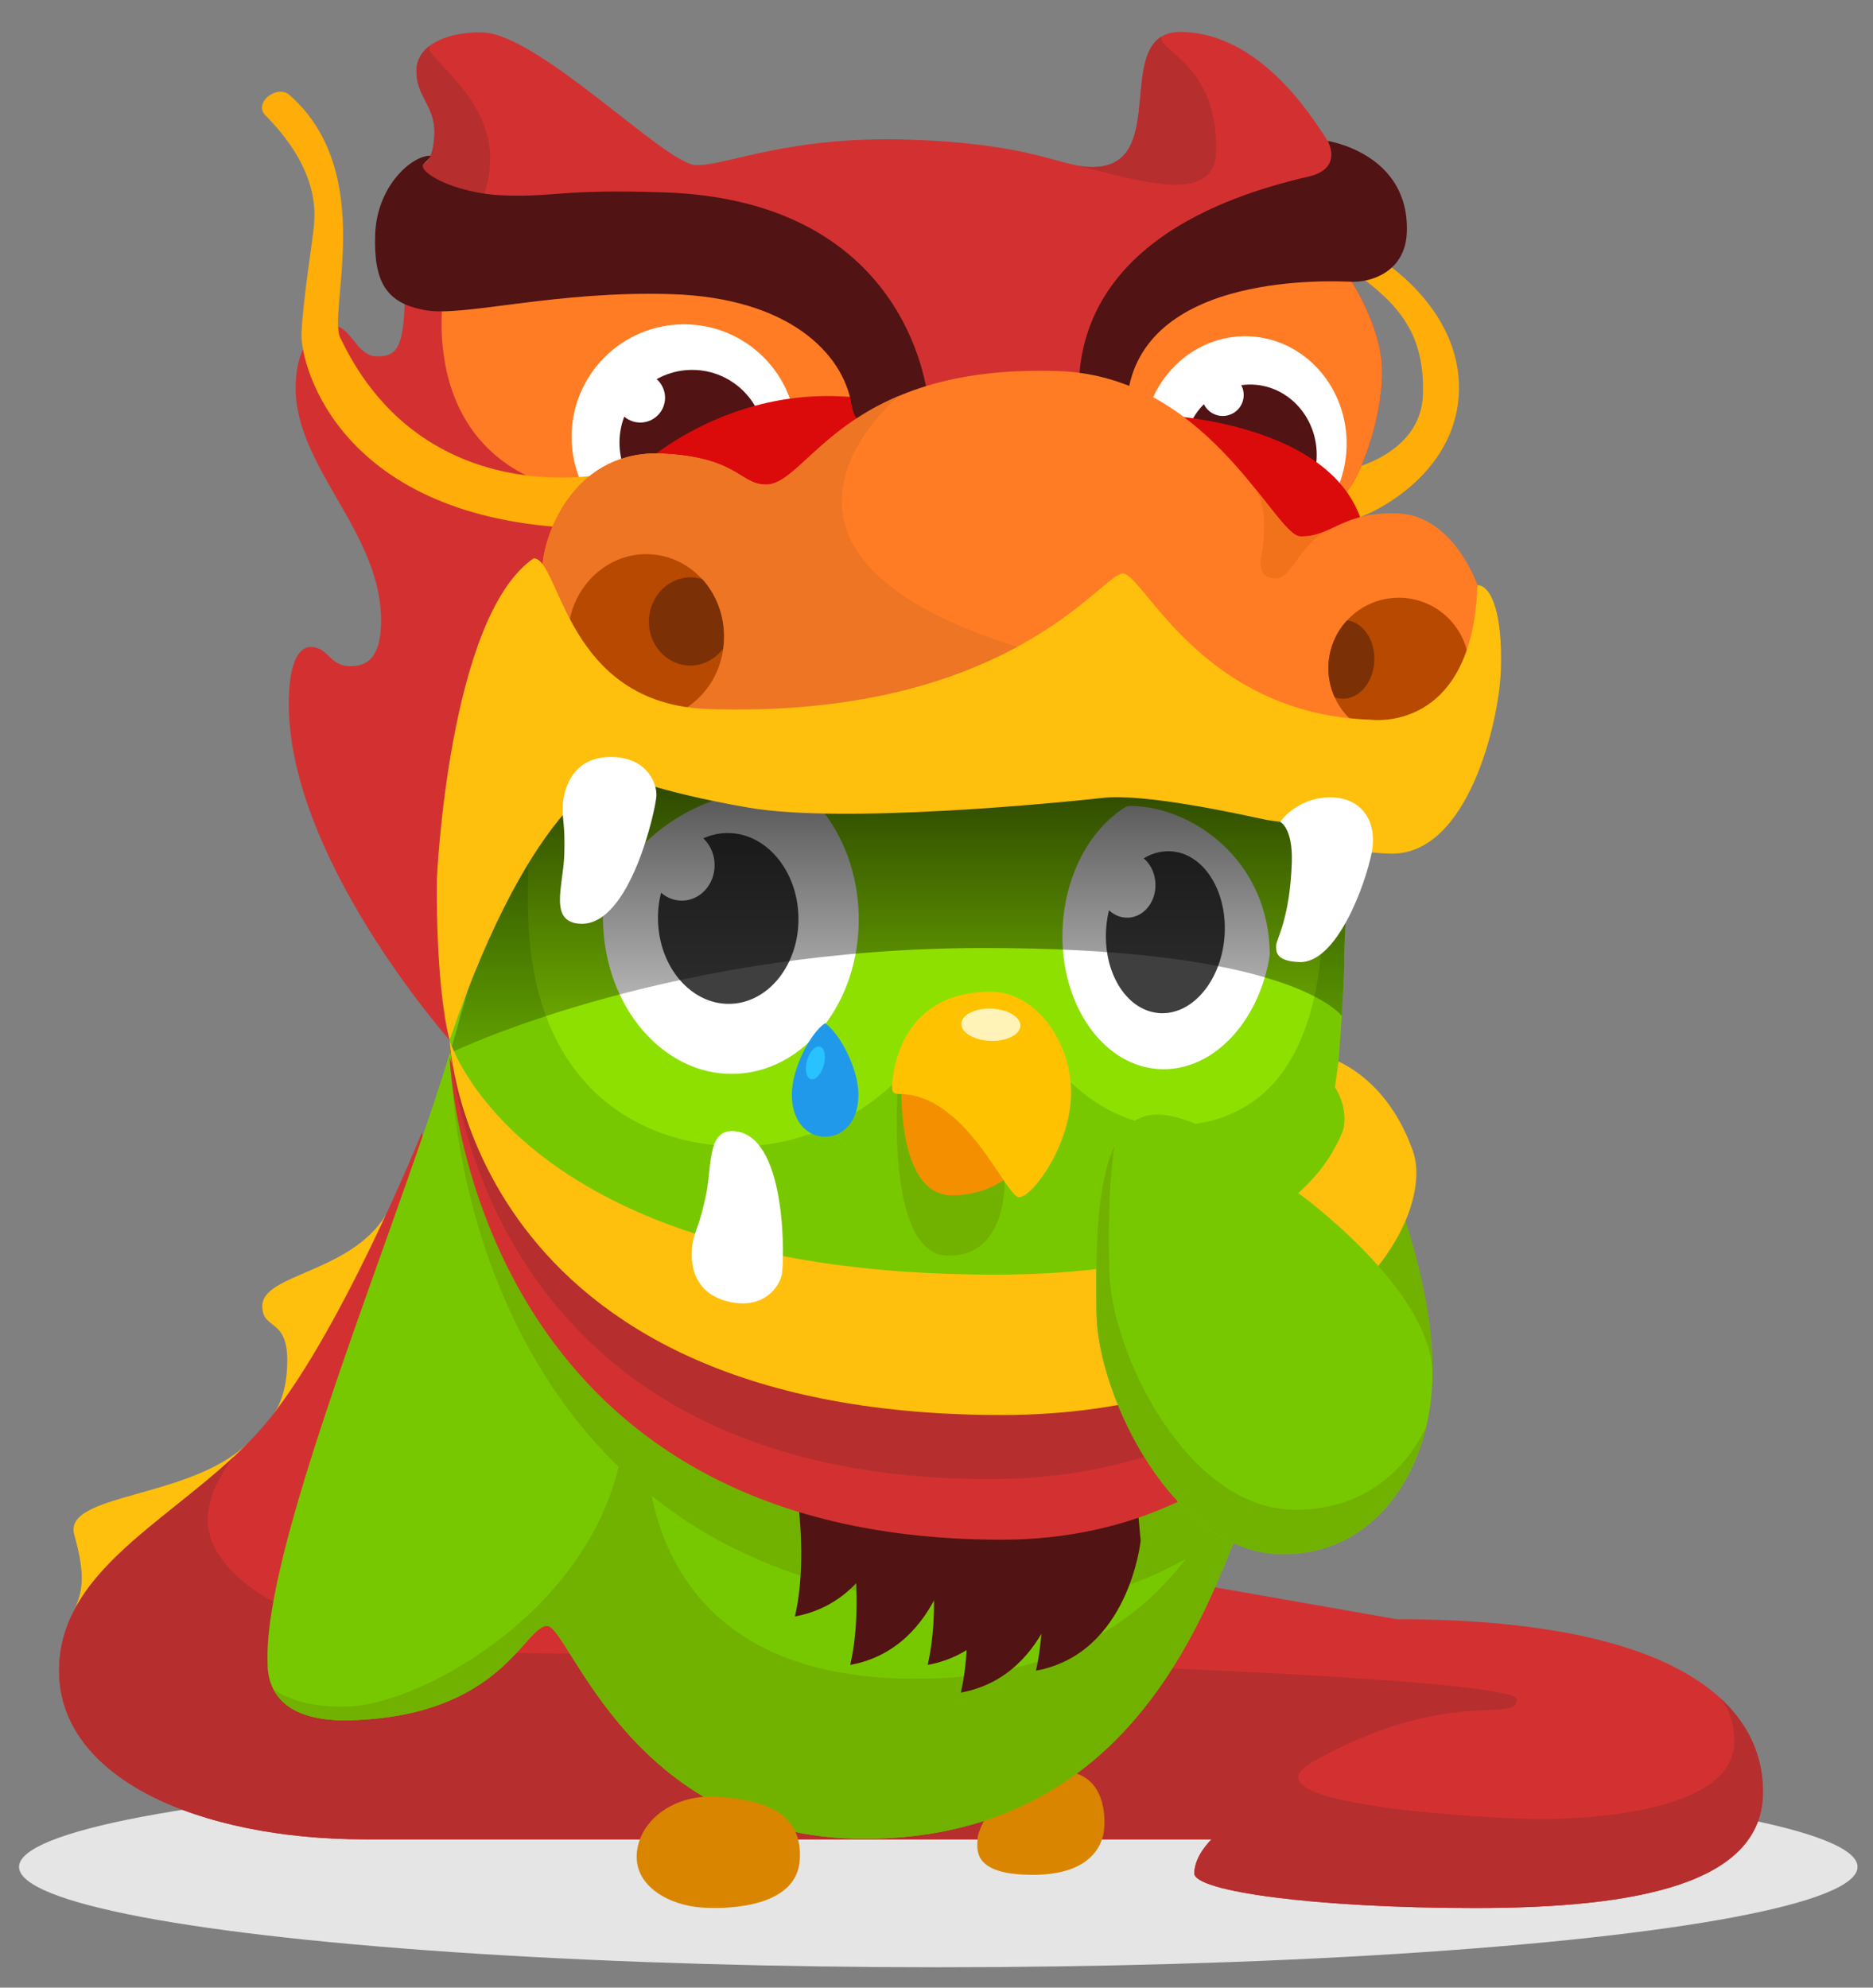 <?xml version="1.0" encoding="utf-8"?><!DOCTYPE svg PUBLIC "-//W3C//DTD SVG 1.1//EN" "http://www.w3.org/Graphics/SVG/1.1/DTD/svg11.dtd"><svg version="1.1" id="Layer_1" xmlns="http://www.w3.org/2000/svg" xmlns:xlink="http://www.w3.org/1999/xlink" x="0px" y="0px" width="295px" height="313px" viewBox="0 0 295 313" enable-background="new 0 0 295 313" xml:space="preserve"><rect x="0" y="0" width="295" height="313" fill="#808080" stroke="none"/><path fill="#78C800" d="M-246.325,151.959v9.417l0.298,3.529l2.966,4.194l3.5-2.078c0,0,2.044,2.389,1.522-4.67	c-0.522-7.059,2.311-1.642-0.522-7.059c-2.833-5.417-2.833-5.417-2.833-5.417L-246.325,151.959z"/><path fill="#78C800" d="M-56.612,168.815c-6.022-0.157-17.863,5.295-42.573,4.65c-0.797-0.021-9.756,0.277-9.543-7.871	c0.009-0.346,0.025-0.713,0.045-1.092c-0.363,0.26-0.766,0.504-1.219,0.722c-1.063,0.514-2.184,0.867-3.303,1.231	c-1.916,2.453-3.786,4.942-5.577,7.48c-1.588,3.423-3.304,6.787-5.137,10.086c-0.252,0.772-0.505,1.544-0.762,2.313	c-1.441,4.307-3.103,8.575-4.578,12.89c-0.675,4.753-1.549,9.472-2.699,14.128c-0.12,1.912-0.229,3.824-0.319,5.738	c0.042,0.194,0.082,0.391,0.111,0.598c1.146,8.205,0.181,18.846,4.337,26.494c0.721,0.366,1.368,0.922,1.919,1.649	c0.141-0.104,0.282-0.195,0.421-0.253c72.086-25.061,73.651-71.46,73.667-72.08C-51.807,174.878-50.589,168.972-56.612,168.815z"/><path fill="#71B200" d="M-119.071,232.532c-4.015-0.105-1.766-4.773-4.01-4.831c-1.41-0.037-2.644,6.713-6.149,15.274	c0.389,1.113,0.847,2.189,1.401,3.208c0.721,0.366,1.368,0.922,1.919,1.649c0.141-0.104,0.282-0.195,0.421-0.253	c36.568-12.713,54.988-30.917,64.264-45.85C-83.886,228.733-115.248,232.631-119.071,232.532z"/><path fill="#71B200" d="M-119.071,232.532c-4.015-0.105-1.766-4.773-4.01-4.831c-1.41-0.037-2.644,6.713-6.149,15.274	c0.389,1.113,0.847,2.189,1.401,3.208c0.721,0.366,1.368,0.922,1.919,1.649c0.141-0.104,0.282-0.195,0.421-0.253	c36.568-12.713,54.988-30.917,64.264-45.85C-83.886,228.733-115.248,232.631-119.071,232.532z"/><ellipse fill="#E5E5E5" cx="-169.169" cy="293.863" rx="144.782" ry="15.802"/><path fill="#FFBF0D" d="M-278.141,227.358c-9.143,8.611-28.926,7.669-27.114,14.191s1.453,9.084-0.433,12.73	s11.882,1.69,11.882,1.69l11.594-13.633L-278.141,227.358z"/><path fill="#FFBF0D" d="M-256.184,191.193c-5.521,9.124-19.453,9.269-19.453,14.342c0,3.841,3.933,1.812,3.933,8.551	c0,6.739-2.724,9.125-2.724,9.125l3.449,3.012l13.116-6.34l6.014-17.898v-10.072L-256.184,191.193z"/><path fill="#D33131" d="M-250.525,178.266c0,0-13.136,32.559-25.112,46.4c-11.804,13.642-32.009,21.375-32.009,38.296	s21.956,26.564,48.261,26.564s133.26,0,133.26,0s-2.717,2.531-2.717,5.357c0,2.826,19.022,5.456,44.239,5.456	s45.326-3.717,45.326-18.282c0-14.565-14.937-27.197-57.686-27.197l-105.091-18.454l-36.244-22.609L-250.525,178.266z"/><path fill="#B72E2E" d="M-39.299,281.164c-0.003-0.075-0.007-0.151-0.011-0.226c-0.015-0.279-0.034-0.558-0.061-0.835	c-0.002-0.018-0.003-0.037-0.005-0.055c-0.029-0.297-0.067-0.593-0.109-0.888c-0.01-0.066-0.02-0.131-0.03-0.197	c-0.043-0.276-0.09-0.55-0.145-0.824c-0.004-0.021-0.007-0.042-0.012-0.062c-0.061-0.299-0.13-0.597-0.206-0.894	c-0.013-0.05-0.026-0.099-0.039-0.148c-0.074-0.281-0.154-0.561-0.241-0.839c-0.005-0.016-0.009-0.031-0.014-0.047	c-0.096-0.303-0.201-0.604-0.313-0.903c-0.011-0.03-0.023-0.059-0.034-0.088c-0.11-0.29-0.227-0.578-0.353-0.864	c-0.004-0.009-0.007-0.018-0.011-0.027c-0.135-0.305-0.278-0.608-0.431-0.91c-0.004-0.007-0.008-0.015-0.011-0.022	c-0.152-0.3-0.313-0.597-0.483-0.893c-0.001-0.003-0.003-0.005-0.004-0.008c-1.044-1.809-2.429-3.535-4.189-5.148h0	c1.16,1.454,2.195,3.652,2.195,6.871c0,11.449-24.638,12.174-30.507,12.174c-5.87,0-49.13-2.029-35.507-9.203	c20.942-11.739,31.811-5.725,31.811-9.638s-107.97-7.246-151.014-7.246c-43.043,0-55.217-13.188-55.217-20.942	c0-3.832,2.101-7.45,4.226-10.13c-11.82,11.04-27.632,18.819-27.632,33.788c0,16.921,21.956,26.564,48.261,26.564s133.26,0,133.26,0	s-2.717,2.531-2.717,5.357c0,2.826,19.022,5.456,44.239,5.456s45.326-3.717,45.326-18.282	C-39.278,281.758-39.287,281.461-39.299,281.164z"/><path fill="#78C800" d="M-124.356,246.971c1.626-3.881,2.908-7.326,4.026-9.94c12.361-33.659,14.665-72.269,15.094-85.201	c-0.024-1.281,0.014-2.792,0.098-4.486v0l0,0c0.546-10.965,3.001-29.546,2.653-42.456c-0.067-2.48-0.852-18.891-9.319-18.662	c-12.743,0.344-15.41,12.483-42.263,13.208c-37.03,1-53.235-28.602-70.852-28.126c-23.433,0.633-17.898,66.125-17.593,77.414	c0.45,16.677-32.943,88.954-32.301,112.729c0.037,1.368-0.509,9.685,13.003,9.32c23.86-0.644,27.415-14.776,31.007-14.873	c3.592-0.097,13.428,34.555,51.741,33.52c32.904-0.889,46.579-23.749,53.822-40.377	C-124.967,248.371-124.674,247.684-124.356,246.971z"/><path fill="#D98500" d="M-149.578,278.77c7.208,0.342,6.581,8.139,6.552,8.739s-0.043,8.169-12.658,7.571	c-7.981-0.378-7.383-3.919-7.3-5.679S-158.718,278.337-149.578,278.77z"/><path fill="#8EE000" d="M-121.379,108.25c-4.028,0.109-4.947,2.214-6.411,0.953c-0.667-0.632,2.736-2.22,2.718-2.869	c-0.009-0.325-0.527-0.246-1.241-0.227c-4.223,0.114-12.373,6.511-13.542,6.543c-0.52,0.014-1.361,0.167-1.382-0.613	c-0.047-1.754,5.825-3.408,1.731-3.298c-4.093,0.111-9.993,5.536-16.296,5.707c-12.994,0.351-23.73-9.567-23.662-7.033	c0.025,0.91,1.558,2.299,2.581,4.092c0,0,0.658,2.713-0.474,1.703c-12.244-11.6-24.245-14.17-24.245-14.17s-0.91,0.025-0.899,0.414	c0.037,1.364,2.685,3.113,2.699,3.633c0.014,0.52-0.302,0.853-0.822,0.867c-2.534,0.068-4.485-4.755-14.685-4.48	c-15.398,0.416-18.986,24.765-18.449,44.646c0.761,28.197,19.149,36.667,34.158,36.262c11.904-0.321,24.457-7.682,29.512-18.13	l15.873,0.779c0,0,8.163,14.508,22.132,14.131c13.108-0.354,24.286-8.957,23.509-37.723	C-109.389,109.226-117.351,108.141-121.379,108.25z"/><ellipse transform="matrix(1 -0.027 0.027 1 -3.973 -5.406)" fill="#FFFFFF" cx="-202.193" cy="144.45" rx="20.276" ry="24.653"/><path fill="#FFFFFF" d="M-116.917,145.784c-0.313,11.79-8.022,21.298-17.219,21.237c-9.197-0.061-16.399-9.668-16.086-21.459	c0.313-11.79,8.022-21.298,17.219-21.237S-116.604,133.993-116.917,145.784z"/><ellipse transform="matrix(1 -0.027 0.027 1 -3.974 -5.417)" fill="#3F3F3F" cx="-202.61" cy="144.461" rx="11.138" ry="13.542"/><ellipse transform="matrix(1 -0.027 0.027 1 -3.75 -5.621)" fill="#FFFFFF" cx="-210.059" cy="136.068" rx="5.217" ry="5.637"/><path fill="#3F3F3F" d="M-124.426,145.983c-0.313,6.935-4.793,12.469-10.005,12.36c-5.212-0.109-9.183-5.818-8.87-12.753	s4.793-12.469,10.005-12.36C-128.083,133.339-124.112,139.048-124.426,145.983z"/><path fill="#71B200" d="M-175.361,171.094c0,0-3.044,27.048,5.798,26.801c8.842-0.247,8.376-13.195,8.319-13.35	C-161.3,184.39-175.361,171.094-175.361,171.094z"/><path fill="#FFFFFF" d="M-135.512,138.217c0.165,2.82-1.739,5.223-4.253,5.369s-4.687-2.022-4.852-4.842	c-0.165-2.82,1.739-5.223,4.253-5.369S-135.677,135.398-135.512,138.217z"/><path fill="#FFC200" d="M-181.348,185.884"/><path fill="#F49000" d="M-175.594,169.372c0,0-1.379,19.975,8.322,19.713c9.7-0.262,14.306-8.35,14.114-15.494	S-175.594,169.372-175.594,169.372z"/><path fill="#FFC200" d="M-161.333,157.187c7.057-0.191,12.593,7.856,12.812,15.959c0.219,8.103-6.179,16.559-8.358,16.618	c-2.178,0.059-18.612-14.407-18.784-20.768C-175.834,162.636-169.872,157.418-161.333,157.187z"/><ellipse transform="matrix(1 0.028 -0.028 1 4.511 4.626)" fill="#FFF3B8" cx="-161.449" cy="161.943" rx="4.689" ry="2.557"/><path fill="#8EE000" d="M-121.379,108.25c-4.028,0.109-4.947,2.214-6.411,0.953c-0.667-0.632,2.736-2.22,2.718-2.869	c-0.009-0.325-0.527-0.246-1.241-0.227c-4.223,0.114-12.373,6.511-13.542,6.543c-0.52,0.014-1.361,0.167-1.382-0.613	c-0.047-1.754,5.825-3.408,1.731-3.298c-4.093,0.111-9.993,5.536-16.296,5.707c-12.994,0.351-23.73-9.567-23.662-7.033	c0.025,0.91,1.558,2.299,2.581,4.092c0,0,0.658,2.713-0.474,1.703c-12.244-11.6-24.245-14.17-24.245-14.17s-0.91,0.025-0.899,0.414	c0.037,1.364,2.685,3.113,2.699,3.633c0.014,0.52-0.302,0.853-0.822,0.867c-2.534,0.068-4.485-4.755-14.685-4.48	c-15.398,0.416-18.986,24.765-18.449,44.646c0.761,28.197,19.149,36.667,34.158,36.262c11.904-0.321,24.457-7.682,29.512-18.13	l15.873,0.779c0,0,8.163,14.508,22.132,14.131c13.108-0.354,24.286-8.957,23.509-37.723	C-109.389,109.226-117.351,108.141-121.379,108.25z"/><ellipse transform="matrix(1 -0.027 0.027 1 -3.973 -5.406)" fill="#FFFFFF" cx="-202.193" cy="144.45" rx="20.276" ry="24.653"/><path fill="#FFFFFF" d="M-116.917,145.784c-0.313,11.79-8.022,21.298-17.219,21.237c-9.197-0.061-16.399-9.668-16.086-21.459	c0.313-11.79,8.022-21.298,17.219-21.237S-116.604,133.993-116.917,145.784z"/><ellipse transform="matrix(1 -0.027 0.027 1 -3.974 -5.417)" fill="#3F3F3F" cx="-202.61" cy="144.461" rx="11.138" ry="13.542"/><ellipse transform="matrix(1 -0.027 0.027 1 -3.75 -5.621)" fill="#FFFFFF" cx="-210.059" cy="136.068" rx="5.217" ry="5.637"/><path fill="#3F3F3F" d="M-124.426,145.983c-0.313,6.935-4.793,12.469-10.005,12.36c-5.212-0.109-9.183-5.818-8.87-12.753	s4.793-12.469,10.005-12.36C-128.083,133.339-124.112,139.048-124.426,145.983z"/><path fill="#71B200" d="M-175.361,171.094c0,0-3.044,27.048,5.798,26.801c8.842-0.247,8.376-13.195,8.319-13.35	C-161.3,184.39-175.361,171.094-175.361,171.094z"/><path fill="#FFFFFF" d="M-135.512,138.217c0.165,2.82-1.739,5.223-4.253,5.369s-4.687-2.022-4.852-4.842	c-0.165-2.82,1.739-5.223,4.253-5.369S-135.677,135.398-135.512,138.217z"/><path fill="#FFC200" d="M-181.348,185.884"/><path fill="#F49000" d="M-175.594,169.372c0,0-1.379,19.975,8.322,19.713c9.7-0.262,14.306-8.35,14.114-15.494	S-175.594,169.372-175.594,169.372z"/><path fill="#FFC200" d="M-161.333,157.187c7.057-0.191,12.593,7.856,12.812,15.959c0.219,8.103-6.179,16.559-8.358,16.618	c-2.178,0.059-18.612-14.407-18.784-20.768C-175.834,162.636-169.872,157.418-161.333,157.187z"/><ellipse transform="matrix(1 0.028 -0.028 1 4.511 4.626)" fill="#FFF3B8" cx="-161.449" cy="161.943" rx="4.689" ry="2.557"/><path fill="#71B200" d="M-124.356,246.971c1.626-3.881,2.908-7.326,4.026-9.94c2.504-6.818,4.594-13.837,6.34-20.807	c-0.861-1.323-0.399-3.524-1.9-3.483c-3.763,0.102-3.554,50.076-54.638,51.456c-50.4,1.361-44.602-41.701-44.67-44.209	c-0.068-2.509-0.425-3.069-1.109-3.051c-0.684,0.019-2.265,0.632-2.179,3.824c0.788,29.191-30.782,47.502-43.781,47.854	c-5.804,0.157-9.415-1.202-11.639-2.753c1.289,2.528,4.429,5.116,12.097,4.909c23.86-0.644,27.415-14.776,31.007-14.873	c3.592-0.097,13.428,34.555,51.741,33.52c32.904-0.889,46.579-23.749,53.822-40.377	C-124.967,248.371-124.674,247.684-124.356,246.971z"/><linearGradient id="SVGID_1_" gradientUnits="userSpaceOnUse" x1="-174.284" y1="94.314" x2="-174.284" y2="165.722"><stop offset="0" style="stop-color:#000000"/><stop offset="1" style="stop-color:#000000;stop-opacity:0.2"/></linearGradient><path fill="url(#SVGID_1_)" d="M-134.707,98.394c-4.935,1.728-11.159,2.974-19.616,2.953c-11.362-0.028-20.752-3.008-28.859-7.032	h-24.925l-32.99,4.919c-1.919,11.856-1.763,23.738-1.769,26.232c-0.013,5.287,0.815,11.332,0.784,23.753	c-0.005,1.946-0.837,5.509-2.232,10.202c-0.51,1.949-1.114,4.057-1.797,6.302c2.785-1.328,35.784-16.564,84.151-16.564	c43.482,0,54.194,8.331,56.343,10.666c0.196-3.23,0.312-5.939,0.38-7.994c-0.024-1.281,0.014-2.792,0.098-4.486v0	c0.504-10.113,2.626-26.695,2.68-39.341L-134.707,98.394z"/><path fill="#FFAD08" d="M-104.646,73.833c0,0,11.492-2.233,11.806-11.793c0.313-9.56-3.774-14.262-10.787-19.277	c-7.013-5.015,3.88-2.157,3.88-2.157s13.012,7.713,12.578,20.967c-0.435,13.254-14.055,19.623-17.068,20.207	s-5.042-5.924-5.042-5.924l4.087-1.932L-104.646,73.833z"/><path fill="#D33131" d="M-240.94,4.982c8.908,0.292,28.792,20.737,33.572,20.894c4.78,0.157,14.399-4.639,33.628-4.009	c19.229,0.63,23.572,4.144,28.461,4.305c13.362,0.438,2.777-21.66,14.618-21.271c11.841,0.388,19.717,12.283,22.819,17.17	s4.652,17.336,4.652,17.336l-1.229,4.31c0,0,5.4,7.79,5.15,15.394s-3.562,15.761-5.259,17.772s-6.358,14.8-6.358,14.8l-25.902,7.198	l-52.605-7.598l-32.046,15.48l-14.337,19.323l-8.557,25.494l-1.81,12.085c0,0-26.115-29.422-25.306-54.083	c0.239-7.279,2.541-7.856,3.519-7.824c2.716,0.089,2.841,2.921,5.991,3.024c3.15,0.103,4.844-1.799,4.997-6.47	c0.477-14.557-13.868-24.815-13.437-37.961c0.218-6.663,3.457-9.239,6.064-9.154s3.544,4.684,6.586,4.784	c3.042,0.1,4.276-1.056,4.511-8.226s0.476-17.82,0.476-17.82l2.533-4.267c0,0,1.532-0.276,1.678-4.73	c0.146-4.454-2.962-5.861-2.823-10.098C-251.216,6.602-245.72,4.825-240.94,4.982z"/><path fill="#B72E2E" d="M-249.268,7.089L-249.268,7.089c-1.233,0.924-2.035,2.165-2.087,3.75c-0.139,4.237,2.969,5.644,2.823,10.098	c-0.146,4.454-1.678,4.73-1.678,4.73l-2.533,4.267c0,0-0.018,0.802-0.049,2.11l6.404,3.1c0,0,6.069,0.635,6.626-9.709	C-239.206,15.092-250.629,8.512-249.268,7.089z"/><path fill="#FF7C24" d="M-246.882,44.685c0,0-6.188,29.52,23.995,33.256c30.184,3.735,39.955,2.026,39.955,2.026l6.145-10.529	l-2.392-11.076l-15.034-14.69l-28.228-5.892l-18.812,3.443L-246.882,44.685z"/><path fill="#D98500" d="M-203.883,282.815c7.914,0.515,13.36,2.857,12.897,9.961c-0.463,7.104-10.263,7.82-15.389,7.487	s-10.621-3.311-10.287-8.437C-216.328,286.701-211.032,282.35-203.883,282.815z"/><circle fill="#FFFFFF" cx="-209.206" cy="68.664" r="17.717"/><circle fill="#511313" cx="-207.931" cy="69.576" r="11.45"/><path fill="#DB0B0B" d="M-216.96,74.065c0,0,18.289-18.251,44.97-9.401s20.383,15.169,20.383,15.169l-46.207,7.33l-16.698-3.738	L-216.96,74.065z"/><path fill="#FF7C24" d="M-104.42,43.715l1.229-4.31c0,0-0.08-0.64-0.238-1.682l-15.818,1.589l-18.091,7.782l-3.911,8.717	l0.636,11.421l11.008,13.766l23.086-0.332c0.786-1.772,1.508-3.214,1.99-3.786c1.697-2.011,5.01-10.167,5.259-17.772	S-104.42,43.715-104.42,43.715z"/><ellipse transform="matrix(1 0.033 -0.033 1 2.219 4.002)" fill="#FFFFFF" cx="-120.987" cy="69.708" rx="16.033" ry="16.956"/><ellipse transform="matrix(1 0.033 -0.033 1 2.278 3.977)" fill="#511313" cx="-120.175" cy="71.475" rx="10.515" ry="11.121"/><path fill="#DB0B0B" d="M-135.32,65.142c0,0,29.848,0.689,33.315,18.783c3.467,18.094-8.499,15.962-8.499,15.962l-19.828-14.426	l-0.615-12.201L-135.32,65.142z"/><path fill="#511313" d="M-249.131,24.399c-2.883-0.095-8.479,4.723-8.732,12.436s1.937,10.83,7.934,11.897	c5.997,1.067,20.598-3.131,38.849-2.533s26.886,9.219,28.25,17.384s12.085-0.401,12.085-0.401s-2.114-31.717-41.658-33.013	c-16.296-0.534-16.881,0.752-25.029,0.484s-13.986-3.856-12.778-4.987C-249.003,24.536-249.131,24.399-249.131,24.399z"/><path fill="#511313" d="M-147.082,61.24c0.199-6.084,0.946-25.526,36.447-33.606c5.264-1.35,2.793-5.564,2.793-5.564	s12.878,1.945,12.472,14.329c-0.207,6.301-5.623,7.946-8.702,7.845c-3.079-0.101-32.068-1.57-35.187,17.251	C-142.379,80.317-147.082,61.24-147.082,61.24z"/><path fill="#FFAD08" d="M-221.614,74.492c0,0-28.478,6.171-41.645-21.231c-2.357-3.847,5.985-26.086-8.128-38.457	c-1.972-1.691-5.918,1.383-3.592,3.417c8.63,8.766,7.533,15.69,7.491,16.994c-0.043,1.304-1.818,12.338-1.979,17.227	c-0.16,4.889,5.888,29.375,44.128,30.629C-187.099,84.324-221.614,74.492-221.614,74.492z"/><path fill="#FF7C24" d="M-213.571,71.268c12.785,0.419,12.932,4.782,17.132,4.92c6.772,0.222,11.861-19.005,46.127-17.882	c23.854,0.782,34.123,25.915,38.143,26.046c4.889,0.16,6.545-3.918,15.344-3.63s12.572,11.288,12.572,11.288l1.405,6.898	l-1.996,17.77l-24.342,6.053l-59.75-8.593l-37.163,2.37l-24.189-5.252c0,0-1.396-17.12-1.236-22.009S-226.878,71.295-213.571,71.268	z"/><path fill="#ED7524" d="M-153.513,102.709c-52.75-15.072-21.896-40.467-21.896-40.467l0,0c-12.627,5.328-16.444,14.096-21.03,13.946	c-4.201-0.138-4.348-4.5-17.132-4.92c-13.307,0.027-17.792,13.091-17.952,17.98c-0.12,3.67,0.636,14.231,1.021,19.27l8.963,4.638h0	l17.976,3.191l34.627-2.209l10.804,1.554l6.973-0.786C-151.159,114.906-100.763,117.782-153.513,102.709z"/><ellipse transform="matrix(1 0.033 -0.033 1 3.165 7.107)" fill="#B74A00" cx="-215.24" cy="100.114" rx="12.295" ry="13.043"/><circle fill="#B74A00" cx="-96.644" cy="105.09" r="11.087"/><path fill="#FFBF0D" d="M-232.889,87.789c4.237,0.139,4.901,22.999,27.498,23.74c47.583,1.56,62.04-21.457,65.3-21.35	c3.259,0.107,12.433,22.158,39.049,23.031c0,0,16.021,2.265,16.791-21.2c2.281,0.075,3.975,4.807,3.697,13.28	s-5.314,29.407-17.482,29.008c-12.167-0.399-10.402-4.474-10.402-4.474s-5.975-0.196-9.647-0.969s-18.463-4.085-25.23-3.329	s-40.7,4.103-55.624,1.548s-21.136-5.478-21.136-5.478s-12.713,2.991-26.066,42.067c-2.309-9.175-1.996-25.369-1.996-25.369	S-246.351,97.027-232.889,87.789z"/><path fill="#7C3006" d="M-206.349,91.072c-0.518-0.16-1.06-0.262-1.625-0.28c-3.614-0.119-6.646,2.894-6.772,6.728	c-0.126,3.834,2.702,7.039,6.317,7.157c2.152,0.071,4.093-0.974,5.341-2.637c0.072-0.499,0.12-1.007,0.137-1.524	C-202.832,96.862-204.143,93.514-206.349,91.072z"/><path fill="#7C3006" d="M-104.778,97.56c-1.75,1.889-2.856,4.391-2.947,7.166c-0.058,1.763,0.301,3.443,0.986,4.947	c0.379,0.136,0.776,0.222,1.189,0.236c2.682,0.088,4.947-2.613,5.059-6.033C-100.385,100.614-102.276,97.883-104.778,97.56z"/><path fill="#FFFFFF" d="M-107.064,125.447c4.49,0.147,7.113,3.68,6.16,8.668s-5.494,17.454-11.36,17.262	c-3.838-0.126-3.714-1.717-3.683-2.658c0.031-0.942,2.17-4.279,2.458-13.042c0.178-5.432-1.821-6.377-1.821-6.377	S-112.64,125.265-107.064,125.447z"/><path fill="#71B200" d="M-159.891,212.74c-74.747,0-85.799-42.06-85.799-42.06s2.4,82.091,86.926,82.091	c15.557,0,28.051-5.688,37.603-13.731c0.288-0.712,0.564-1.386,0.831-2.009c5.051-13.755,8.422-28.335,10.673-41.654	C-116.258,203.807-130.243,212.74-159.891,212.74z"/><path fill="#FFFFFF" d="M-220.394,119.085c5.359,0.176,6.898,4.105,6.834,6.061s-4.078,20.457-11.9,20.2	c-5.142-0.169-2.777-5.964-2.618-10.816c0.159-4.852-0.326-5.521-0.26-7.549C-228.271,124.953-227.274,118.86-220.394,119.085z"/><path fill="#511313" d="M-137.297,242.495c0,0-1.802,17.766-16.493,20.467c2.535-11.069-0.53-24.769-0.53-24.769l9.372-3.699	l7.022,1.028L-137.297,242.495z"/><path fill="#511313" d="M-149.15,245.98c0,0-1.799,17.737-16.466,20.433c2.531-11.051-0.529-24.728-0.529-24.728l9.356-3.693	l7.011,1.026L-149.15,245.98z"/><path fill="#511313" d="M-154.377,241.625c0,0-1.799,17.737-16.466,20.433c2.531-11.051-0.529-24.728-0.529-24.728l9.356-3.693	l7.011,1.026L-154.377,241.625z"/><path fill="#511313" d="M-166.572,241.625c0,0-1.799,17.737-16.466,20.433c2.531-11.051-0.529-24.728-0.529-24.728l9.356-3.693	l7.011,1.026L-166.572,241.625z"/><path fill="#511313" d="M-175.409,234.149c0,0-1.785,17.6-16.338,20.275c2.512-10.965-0.525-24.537-0.525-24.537l9.284-3.664	l6.957,1.018L-175.409,234.149z"/><path fill="#F2721C" d="M-112.169,84.352c-1.481-0.049-3.813-3.494-7.359-7.863c2.301,2.896,1.624,8.074,1.514,9.23	c-0.11,1.156-1.463,4.81,1.496,5.233c2.959,0.423,3.688-4.486,8.246-7.406l0.001,0C-109.466,84.049-110.664,84.402-112.169,84.352z"/><path fill="#D33131" d="M-159.199,242.337c41.7,0,61.404-34.774,61.404-52.361c0-9.789-6.399-13.605-6.399-13.605	s0,32.022-56.133,32.022c-74.747,0-85.799-42.06-85.799-42.06S-243.725,242.337-159.199,242.337z"/><path fill="#B72E2E" d="M-102.734,176.707c-0.174,0.592-0.358,1.18-0.561,1.763c-0.648,2.579-1.311,5.151-2.462,7.585	c-0.387,0.817-1.223,1.22-2.09,1.259c-1.887,2.669-4.14,5.077-6.724,7.095c-1.123,0.877-2.447,0.702-3.386,0.056	c-7.78,6.693-21.152,12.447-44.149,12.447c-73.196,0-84.019-43.176-84.019-43.176s2.35,69.064,85.123,69.064	c40.835,0,63.976-26.74,63.976-44.794C-97.026,182.548-100.009,178.902-102.734,176.707z"/><path fill="#B72E2E" d="M-125.412,23.886c0.347-13.909-9.051-15.848-8.641-18.219c-6.239,3.86,0.52,20.889-11.227,20.503	c-0.667-0.022-1.324-0.108-2.009-0.238l0,0C-138.186,28.17-125.689,32.359-125.412,23.886z"/><path fill="#FFBF0D" d="M-159.199,222.705c41.7,0,65.331-22.831,65.331-38.246c0-8.58-10.325-11.925-10.325-11.925	s0,28.066-56.133,28.066c-74.747,0-85.799-36.864-85.799-36.864S-243.725,222.705-159.199,222.705z"/><path fill="#FFFFFF" d="M-128.177,203.812c4.435,0.81,7.757-2.097,7.884-7.191c0.126-5.094-1.677-18.284-7.471-19.343	c-3.791-0.693-4.007,0.894-4.177,1.824c-0.17,0.93,1.219,4.658-0.363,13.312c-0.98,5.365-3.142,5.867-3.142,5.867	S-133.685,202.806-128.177,203.812z"/><path fill="#FFFFFF" d="M-201.922,204.909c5.267,1.101,7.7-2.364,8.102-4.286c0.402-1.922,0.881-20.912-6.805-22.519	c-5.053-1.057-4.123,5.155-5.121,9.923c-0.997,4.769-1.629,5.305-2.046,7.298S-208.683,203.495-201.922,204.909z"/><circle fill="#FFFFFF" cx="-216.106" cy="62.513" r="3.902"/><circle fill="#FFFFFF" cx="-124.367" cy="62.078" r="3.304"/><path fill="#FFBF0D" d="M-106.694,171.094c0,0,3.268,4.636,0.187,9.172c-3.081,4.536,5.798,1.61,5.798,1.61l6.519,0.109	c0,0-2.595-10.444-11.941-14.964C-106.694,171.094-106.694,171.094-106.694,171.094z"/><polygon fill="#78C800" points="209.093,170.06 212.51,171.416 215.343,176.583 212.218,183.645 205.51,181.333"/><path fill="#78C800" d="M70.625,152.083v9.417l0.298,3.529l2.966,4.194l3.5-2.078c0,0,2.044,2.389,1.522-4.67	c-0.522-7.059,2.311-1.642-0.522-7.059c-2.833-5.417-2.833-5.417-2.833-5.417L70.625,152.083z"/><ellipse fill="#E5E5E5" cx="147.782" cy="293.986" rx="144.782" ry="15.802"/><path fill="#FFBF0D" d="M38.81,227.482c-9.143,8.611-28.925,7.669-27.114,14.191c1.812,6.522,1.453,9.084-0.433,12.73	c-1.886,3.647,11.882,1.69,11.882,1.69l11.594-13.633L38.81,227.482z"/><path fill="#FFBF0D" d="M60.767,191.317c-5.521,9.124-19.453,9.269-19.453,14.342c0,3.841,3.933,1.812,3.933,8.551	s-2.724,9.125-2.724,9.125l3.449,3.012l13.116-6.34l6.014-17.898v-10.072L60.767,191.317z"/><path fill="#D33131" d="M66.426,178.389c0,0-13.136,32.559-25.112,46.4c-11.804,13.642-32.009,21.375-32.009,38.296	s21.956,26.564,48.261,26.564s133.26,0,133.26,0s-2.717,2.531-2.717,5.357s19.022,5.456,44.239,5.456s45.326-3.717,45.326-18.282	c0-14.565-14.937-27.197-57.686-27.197l-105.091-18.454l-36.244-22.609L66.426,178.389z"/><path fill="#B72E2E" d="M277.651,281.287c-0.003-0.075-0.007-0.151-0.011-0.226c-0.015-0.279-0.034-0.558-0.061-0.835	c-0.002-0.018-0.003-0.037-0.005-0.055c-0.029-0.297-0.067-0.593-0.109-0.888c-0.009-0.066-0.02-0.131-0.03-0.197	c-0.043-0.276-0.09-0.55-0.145-0.824c-0.004-0.021-0.007-0.042-0.012-0.062c-0.061-0.299-0.13-0.597-0.206-0.894	c-0.013-0.05-0.026-0.099-0.039-0.148c-0.074-0.281-0.154-0.561-0.241-0.839c-0.005-0.016-0.009-0.031-0.014-0.047	c-0.096-0.303-0.201-0.604-0.313-0.903c-0.011-0.03-0.023-0.059-0.034-0.088c-0.11-0.29-0.227-0.578-0.353-0.864	c-0.004-0.009-0.007-0.018-0.011-0.026c-0.135-0.305-0.278-0.608-0.431-0.91c-0.004-0.007-0.008-0.015-0.011-0.022	c-0.152-0.3-0.313-0.597-0.483-0.893c-0.001-0.003-0.003-0.005-0.004-0.008c-1.044-1.809-2.429-3.535-4.189-5.148l0,0	c1.16,1.454,2.195,3.652,2.195,6.871c0,11.449-24.638,12.174-30.507,12.174c-5.87,0-49.13-2.029-35.507-9.203	c20.942-11.739,31.811-5.725,31.811-9.638s-107.97-7.246-151.014-7.246S32.71,247.18,32.71,239.426c0-3.832,2.101-7.45,4.226-10.13	c-11.82,11.04-27.632,18.819-27.632,33.788c0,16.921,21.956,26.564,48.261,26.564s133.26,0,133.26,0s-2.717,2.531-2.717,5.357	s19.022,5.456,44.239,5.456s45.326-3.717,45.326-18.282C277.672,281.881,277.664,281.584,277.651,281.287z"/><path fill="#78C800" d="M192.594,247.094c1.626-3.881,2.908-7.326,4.026-9.94c12.361-33.659,14.665-72.269,15.094-85.201	c-0.024-1.281,0.014-2.792,0.098-4.486v0l0,0c0.546-10.965,3.001-29.546,2.653-42.456c-0.067-2.48-0.852-18.891-9.319-18.662	c-12.743,0.344-15.41,12.483-42.263,13.208c-37.03,1-53.235-28.602-70.852-28.126c-23.433,0.633-17.898,66.125-17.593,77.414	c0.45,16.677-32.943,88.954-32.301,112.729c0.037,1.368-0.509,9.685,13.003,9.32c23.86-0.644,27.415-14.776,31.007-14.873	c3.592-0.097,13.428,34.555,51.741,33.521c32.904-0.889,46.579-23.749,53.822-40.377	C191.984,248.495,192.276,247.807,192.594,247.094z"/><path fill="#D98500" d="M167.372,278.894c7.208,0.342,6.581,8.139,6.552,8.739s-0.043,8.169-12.658,7.571	c-7.981-0.378-7.383-3.919-7.3-5.679C154.05,287.766,158.233,278.46,167.372,278.894z"/><path fill="#8EE000" d="M195.571,108.373c-4.028,0.109-4.947,2.214-6.411,0.953c-0.667-0.632,2.736-2.22,2.718-2.869	c-0.009-0.325-0.527-0.246-1.241-0.227c-4.223,0.114-12.373,6.511-13.542,6.543c-0.52,0.014-1.361,0.167-1.382-0.613	c-0.047-1.754,5.825-3.408,1.731-3.298c-4.093,0.111-9.993,5.536-16.296,5.707c-12.994,0.351-23.73-9.567-23.662-7.033	c0.025,0.91,1.558,2.299,2.581,4.092c0,0,0.658,2.713-0.474,1.703c-12.244-11.6-24.245-14.17-24.245-14.17s-0.91,0.025-0.899,0.414	c0.037,1.364,2.685,3.113,2.699,3.633s-0.302,0.853-0.822,0.867c-2.534,0.068-4.485-4.755-14.685-4.48	c-15.398,0.416-18.985,24.765-18.449,44.646c0.761,28.197,19.149,36.667,34.158,36.262c11.904-0.321,24.457-7.682,29.512-18.13	l15.873,0.779c0,0,8.163,14.508,22.132,14.131c13.108-0.354,24.286-8.957,23.509-37.723	C207.561,109.35,199.599,108.264,195.571,108.373z"/><path fill="#FFC200" d="M135.602,186.008"/><path fill="#FFC200" d="M135.602,186.008"/><path fill="#71B200" d="M192.594,247.094c1.626-3.881,2.908-7.326,4.026-9.94c2.504-6.818,4.594-13.837,6.34-20.807	c-0.861-1.323-0.399-3.524-1.9-3.483c-3.763,0.102-3.554,50.076-54.638,51.456c-50.4,1.361-44.602-41.701-44.67-44.209	c-0.068-2.509-0.425-3.069-1.109-3.051c-0.684,0.019-2.265,0.632-2.179,3.824c0.788,29.191-30.782,47.502-43.781,47.854	c-5.804,0.157-9.415-1.202-11.639-2.753c1.289,2.528,4.429,5.116,12.097,4.909c23.86-0.644,27.415-14.776,31.007-14.873	c3.592-0.097,13.428,34.555,51.741,33.521c32.904-0.889,46.579-23.749,53.822-40.377	C191.984,248.495,192.276,247.807,192.594,247.094z"/><g><ellipse transform="matrix(1 -0.018 0.018 1 -2.533 2.051)" fill="#FFFFFF" cx="115.039" cy="144.642" rx="20.138" ry="24.485"/><path fill="#FFFFFF" d="M200.321,146.956c-0.42,11.975-8.141,21.563-17.245,21.414c-9.105-0.149-16.145-9.978-15.725-21.953 s8.141-21.563,17.245-21.414C193.701,125.151,200.741,134.98,200.321,146.956z"/><ellipse transform="matrix(1 -0.018 0.018 1 -2.533 2.044)" fill="#3F3F3F" cx="114.625" cy="144.649" rx="11.062" ry="13.45"/><ellipse transform="matrix(1 -0.018 0.018 1 -2.386 1.914)" fill="#FFFFFF" cx="107.305" cy="136.245" rx="5.181" ry="5.598"/><path fill="#3F3F3F" d="M192.886,147.087c-0.375,7.043-4.861,12.622-10.021,12.463s-9.037-5.998-8.662-13.04 c0.375-7.043,4.861-12.622,10.021-12.463S193.261,140.045,192.886,147.087z"/><path fill="#FFFFFF" d="M181.983,139.093c0.137,2.866-1.77,5.29-4.261,5.414c-2.491,0.124-4.621-2.099-4.758-4.965 s1.77-5.29,4.261-5.414C179.715,134.004,181.845,136.227,181.983,139.093z"/><path fill="#8EE000" d="M120.69,124.527c3.289,0,6.008,0.84,8.104,1.863c-3.772-3.103-8.327-4.889-13.21-4.802 c-12.055,0.213-21.725,11.722-22.359,26.119C97.323,130.871,111.718,124.527,120.69,124.527z"/><path fill="#8EE000" d="M183.677,124.717c-3.253-0.053-6.348,0.999-9.075,2.886c1.023-0.399,2.182-0.684,3.427-0.684 c9.491,0,21.959,8.365,21.959,23.567c0,3.633-0.272,6.94-0.77,9.521c1.279-3.179,2.059-6.751,2.191-10.535 C201.883,135.969,193.944,124.885,183.677,124.717z"/><path fill="#8EE000" d="M92.421,145.858l1.997-3.709l1.712-4.565l2.711-4.565l4.993-4.993l5.849-2.425l8.56-2.996l3.852,1.141 l2.425,0.713l2.283,0.713l2.853-1.712c0,0-11.841-7.561-12.412-8.132c-0.571-0.571-11.984-2.996-13.553-2.711 c-1.569,0.285-10.272,6.848-10.272,6.848l-4.28,14.266c0,0-0.285,7.989,0,8.417C89.425,142.577,92.421,145.858,92.421,145.858z"/><path fill="#8EE000" d="M172.882,124.887l5.278,0.999l6.42,1.855l5.706,1.712l3.995,2.568l2.283,3.995c0,0,1.141,3.567,1.427,3.995 c0.285,0.428,1.427,2.996,1.712,3.424c0.285,0.428,0.856,4.708,0.856,4.708s-0.285,4.708,0.143,4.993 c0.428,0.285,2.14-0.143,2.568-2.283c0.428-2.14,0.713-9.13,0.856-10.842c0.143-1.712-0.571-8.845-1.141-10.414 s-3.709-6.277-4.708-7.704s-10.557-4.422-10.985-4.565c-0.428-0.143-7.418,0.571-8.56,0.856c-1.141,0.285-5.706,5.564-5.706,5.564 l-0.713,1.569"/><path fill="#2199EA" d="M135.208,172.391c0,4.164-2.349,6.606-5.246,6.606c-2.897,0-5.246-2.443-5.246-6.606 s2.953-9.793,5.246-11.27C132.254,162.754,135.208,168.228,135.208,172.391z"/><ellipse transform="matrix(0.963 0.27 -0.27 0.963 49.996 -28.46)" fill="#27C2FF" cx="128.374" cy="167.373" rx="1.364" ry="2.663"/></g><linearGradient id="SVGID_2_" gradientUnits="userSpaceOnUse" x1="142.666" y1="94.438" x2="142.666" y2="165.846"><stop offset="0" style="stop-color:#000000"/><stop offset="1" style="stop-color:#000000;stop-opacity:0.2"/></linearGradient><path fill="url(#SVGID_2_)" d="M182.243,98.518c-4.935,1.728-11.159,2.974-19.616,2.953c-11.362-0.028-20.752-3.008-28.859-7.032	h-24.925l-32.99,4.919c-1.919,11.856-1.763,23.738-1.769,26.232c-0.013,5.287,0.815,11.332,0.784,23.753	c-0.005,1.946-0.837,5.509-2.232,10.202c-0.51,1.949-1.114,4.057-1.797,6.302c2.785-1.328,35.784-16.564,84.151-16.564	c43.482,0,54.194,8.331,56.343,10.666c0.196-3.23,0.312-5.939,0.38-7.994c-0.024-1.281,0.014-2.792,0.098-4.486v0	c0.504-10.113,2.626-26.695,2.68-39.341L182.243,98.518z"/><path fill="#FFAD08" d="M212.304,73.956c0,0,11.492-2.233,11.806-11.793s-3.774-14.262-10.787-19.277s3.88-2.157,3.88-2.157	s13.012,7.713,12.578,20.967s-14.055,19.623-17.068,20.207c-3.013,0.585-5.042-5.924-5.042-5.924l4.087-1.932L212.304,73.956z"/><path fill="#D33131" d="M76.01,5.105c8.908,0.292,28.792,20.737,33.572,20.894c4.78,0.157,14.399-4.639,33.628-4.009	c19.229,0.63,23.572,4.144,28.461,4.305c13.362,0.438,2.777-21.66,14.618-21.271c11.841,0.388,19.717,12.283,22.819,17.17	s4.652,17.336,4.652,17.336l-1.229,4.31c0,0,5.4,7.79,5.15,15.394s-3.562,15.761-5.259,17.772c-1.697,2.011-6.358,14.8-6.358,14.8	l-25.902,7.198l-52.605-7.598l-32.046,15.48l-14.337,19.323l-8.557,25.494l-1.81,12.085c0,0-26.115-29.422-25.306-54.083	c0.239-7.279,2.541-7.856,3.519-7.824c2.716,0.089,2.841,2.921,5.991,3.024c3.15,0.103,4.844-1.799,4.997-6.47	c0.477-14.557-13.868-24.815-13.437-37.961c0.218-6.663,3.457-9.239,6.064-9.154s3.544,4.684,6.586,4.784	c3.042,0.1,4.276-1.056,4.511-8.226s0.476-17.82,0.476-17.82l2.532-4.267c0,0,1.532-0.276,1.678-4.73	c0.146-4.454-2.962-5.861-2.823-10.098C65.734,6.726,71.23,4.948,76.01,5.105z"/><path fill="#B72E2E" d="M67.682,7.213L67.682,7.213c-1.233,0.924-2.035,2.165-2.087,3.75c-0.139,4.237,2.969,5.644,2.823,10.098	c-0.146,4.454-1.678,4.73-1.678,4.73l-2.532,4.267c0,0-0.018,0.802-0.049,2.11l6.404,3.1c0,0,6.069,0.635,6.626-9.709	C77.745,15.215,66.321,8.635,67.682,7.213z"/><path fill="#FF7C24" d="M70.068,44.808c0,0-6.188,29.52,23.995,33.256c30.183,3.735,39.955,2.026,39.955,2.026l6.145-10.529	l-2.392-11.076l-15.034-14.69L94.51,37.903l-18.812,3.443L70.068,44.808z"/><path fill="#D98500" d="M113.068,282.939c7.914,0.516,13.36,2.857,12.897,9.961s-10.263,7.82-15.389,7.487	c-5.126-0.334-10.621-3.311-10.287-8.437S105.918,282.473,113.068,282.939z"/><circle fill="#FFFFFF" cx="107.744" cy="68.788" r="17.717"/><circle fill="#511313" cx="109.019" cy="69.699" r="11.45"/><path fill="#DB0B0B" d="M99.991,74.189c0,0,18.289-18.251,44.97-9.401s20.383,15.169,20.383,15.169l-46.207,7.33l-16.698-3.738	L99.991,74.189z"/><path fill="#FF7C24" d="M212.531,43.839l1.229-4.31c0,0-0.08-0.64-0.238-1.682l-15.818,1.589l-18.091,7.782l-3.911,8.717	l0.636,11.421l11.008,13.766l23.086-0.332c0.786-1.772,1.508-3.214,1.99-3.786c1.697-2.011,5.01-10.167,5.259-17.772	S212.531,43.839,212.531,43.839z"/><ellipse transform="matrix(1 0.033 -0.033 1 2.394 -6.385)" fill="#FFFFFF" cx="195.964" cy="69.831" rx="16.033" ry="16.956"/><ellipse transform="matrix(1 0.033 -0.033 1 2.452 -6.41)" fill="#511313" cx="196.776" cy="71.598" rx="10.515" ry="11.121"/><path fill="#DB0B0B" d="M181.631,65.265c0,0,29.848,0.689,33.315,18.783s-8.499,15.962-8.499,15.962L186.62,85.584l-0.615-12.201	L181.631,65.265z"/><path fill="#511313" d="M67.819,24.523c-2.883-0.095-8.479,4.723-8.732,12.436s1.937,10.83,7.934,11.897	c5.997,1.067,20.598-3.131,38.849-2.533s26.886,9.219,28.25,17.384s12.085-0.401,12.085-0.401s-2.114-31.717-41.658-33.013	c-16.296-0.534-16.881,0.752-25.029,0.484s-13.986-3.856-12.778-4.987C67.948,24.66,67.819,24.523,67.819,24.523z"/><path fill="#511313" d="M169.868,61.363c0.199-6.084,0.946-25.526,36.447-33.606c5.264-1.35,2.793-5.564,2.793-5.564	s12.878,1.945,12.472,14.329c-0.207,6.301-5.623,7.946-8.702,7.845c-3.079-0.101-32.068-1.57-35.187,17.251	C174.572,80.44,169.868,61.363,169.868,61.363z"/><path fill="#FFAD08" d="M95.337,74.616c0,0-28.478,6.171-41.645-21.231c-2.357-3.847,5.985-26.086-8.128-38.457	c-1.972-1.691-5.918,1.383-3.592,3.417c8.63,8.766,7.533,15.69,7.491,16.994c-0.043,1.304-1.818,12.338-1.979,17.227	s5.888,29.375,44.128,30.629C129.852,84.448,95.337,74.616,95.337,74.616z"/><path fill="#FF7C24" d="M103.38,71.392c12.785,0.419,12.932,4.782,17.132,4.92c6.772,0.222,11.861-19.005,46.127-17.882	c23.854,0.782,34.123,25.915,38.143,26.046c4.889,0.16,6.545-3.918,15.344-3.63c8.8,0.289,12.572,11.288,12.572,11.288l1.405,6.898	l-1.996,17.77l-24.342,6.053l-59.75-8.593l-37.163,2.37l-24.189-5.252c0,0-1.396-17.12-1.236-22.009S90.073,71.419,103.38,71.392z"/><path fill="#ED7524" d="M163.438,102.833c-52.75-15.072-21.896-40.467-21.896-40.467l0,0c-12.627,5.328-16.444,14.096-21.03,13.946	c-4.201-0.138-4.348-4.5-17.132-4.92c-13.307,0.027-17.792,13.091-17.952,17.98c-0.12,3.67,0.636,14.231,1.021,19.27l8.963,4.638h0	l17.976,3.191l34.627-2.209l10.804,1.554l6.973-0.786C165.792,115.03,216.187,117.905,163.438,102.833z"/><ellipse transform="matrix(1 0.033 -0.033 1 3.34 -3.279)" fill="#B74A00" cx="101.71" cy="100.237" rx="12.295" ry="13.043"/><circle fill="#B74A00" cx="220.306" cy="105.213" r="11.087"/><path fill="#FFBF0D" d="M84.061,87.913c4.237,0.139,4.901,22.999,27.497,23.74c47.583,1.56,62.04-21.457,65.3-21.35	c3.259,0.107,12.433,22.158,39.049,23.031c0,0,16.021,2.265,16.791-21.2c2.281,0.075,3.975,4.807,3.697,13.28	c-0.278,8.474-5.314,29.407-17.482,29.008c-12.167-0.399-10.402-4.474-10.402-4.474s-5.975-0.196-9.647-0.969	c-3.672-0.773-18.463-4.085-25.23-3.329s-40.7,4.103-55.624,1.548c-14.924-2.556-21.136-5.478-21.136-5.478	s-12.713,2.991-26.066,42.067c-2.309-9.175-1.996-25.369-1.996-25.369S70.599,97.151,84.061,87.913z"/><path fill="#7C3006" d="M110.601,91.195c-0.518-0.16-1.06-0.262-1.625-0.28c-3.614-0.119-6.646,2.894-6.772,6.728	s2.702,7.039,6.317,7.157c2.152,0.071,4.093-0.974,5.341-2.637c0.072-0.499,0.12-1.007,0.137-1.524	C114.119,96.985,112.807,93.637,110.601,91.195z"/><path fill="#7C3006" d="M212.172,97.684c-1.75,1.889-2.856,4.391-2.947,7.166c-0.058,1.763,0.301,3.443,0.986,4.947	c0.379,0.136,0.776,0.222,1.189,0.236c2.682,0.088,4.947-2.613,5.059-6.033C216.566,100.738,214.674,98.006,212.172,97.684z"/><path fill="#FFFFFF" d="M209.887,125.571c4.49,0.147,7.113,3.68,6.16,8.668c-0.953,4.988-5.494,17.454-11.36,17.262	c-3.839-0.126-3.714-1.717-3.683-2.658c0.031-0.942,2.17-4.279,2.458-13.042c0.178-5.432-1.821-6.377-1.821-6.377	S204.31,125.388,209.887,125.571z"/><path fill="#71B200" d="M157.059,212.863c-74.747,0-85.799-42.06-85.799-42.06s2.4,82.091,86.926,82.091	c15.557,0,28.051-5.688,37.603-13.731c0.288-0.712,0.564-1.386,0.831-2.009c5.051-13.755,8.422-28.335,10.673-41.654	C200.693,203.93,186.707,212.863,157.059,212.863z"/><path fill="#FFFFFF" d="M96.557,119.209c5.359,0.176,6.898,4.105,6.834,6.061s-4.078,20.457-11.9,20.2	c-5.142-0.169-2.777-5.964-2.618-10.816c0.159-4.852-0.326-5.521-0.26-7.549S89.677,118.983,96.557,119.209z"/><path fill="#511313" d="M179.654,242.618c0,0-1.802,17.766-16.493,20.467c2.535-11.069-0.53-24.769-0.53-24.769l9.372-3.699	l7.022,1.028L179.654,242.618z"/><path fill="#511313" d="M167.8,246.104c0,0-1.799,17.737-16.466,20.433c2.531-11.051-0.529-24.728-0.529-24.728l9.356-3.693	l7.011,1.026L167.8,246.104z"/><path fill="#511313" d="M162.574,241.748c0,0-1.799,17.737-16.466,20.433c2.531-11.051-0.529-24.728-0.529-24.728l9.356-3.693	l7.011,1.026L162.574,241.748z"/><path fill="#511313" d="M150.378,241.748c0,0-1.799,17.737-16.466,20.433c2.531-11.051-0.529-24.728-0.529-24.728l9.356-3.693	l7.011,1.026L150.378,241.748z"/><path fill="#511313" d="M141.541,234.273c0,0-1.785,17.6-16.338,20.275c2.512-10.965-0.525-24.537-0.525-24.537l9.284-3.664	l6.957,1.018L141.541,234.273z"/><path fill="#F2721C" d="M204.782,84.476c-1.481-0.049-3.813-3.494-7.359-7.863c2.301,2.896,1.624,8.074,1.514,9.23	c-0.11,1.156-1.463,4.81,1.496,5.233c2.959,0.423,3.688-4.486,8.246-7.406l0.001,0C207.484,84.173,206.286,84.525,204.782,84.476z"/><path fill="#D33131" d="M157.752,242.46c41.7,0,61.404-34.774,61.404-52.361c0-9.789-6.399-13.605-6.399-13.605	s0,32.022-56.133,32.022c-74.747,0-85.799-42.06-85.799-42.06S73.225,242.46,157.752,242.46z"/><path fill="#B72E2E" d="M214.216,176.831c-0.174,0.592-0.358,1.18-0.561,1.763c-0.648,2.579-1.311,5.151-2.462,7.585	c-0.387,0.817-1.223,1.22-2.09,1.259c-1.887,2.669-4.14,5.077-6.724,7.095c-1.123,0.877-2.447,0.702-3.386,0.056	c-7.78,6.693-21.152,12.447-44.149,12.447c-73.196,0-84.019-43.175-84.019-43.175s2.35,69.064,85.123,69.064	c40.835,0,63.976-26.74,63.976-44.794C219.924,182.671,216.942,179.026,214.216,176.831z"/><path fill="#71B200" d="M219.76,187.333c0,0.25,5.955,15.667,5.852,27.833c-0.102,12.167-10.769,3.75-10.769,3.75l-11-14.846	l9.583-15.541L219.76,187.333z"/><path fill="#B72E2E" d="M191.539,24.01c0.347-13.909-9.051-15.848-8.641-18.219c-6.239,3.86,0.52,20.889-11.227,20.503	c-0.667-0.022-1.324-0.108-2.009-0.238l0,0C178.765,28.293,191.261,32.482,191.539,24.01z"/><path fill="#FFBF0D" d="M157.752,222.828c41.7,0,65.331-22.831,65.331-38.246c0-8.58-10.325-11.925-10.325-11.925	s0,28.066-56.133,28.066c-74.747,0-85.799-36.864-85.799-36.864S73.225,222.828,157.752,222.828z"/><path fill="#FFFFFF" d="M115.028,205.033c5.267,1.101,7.7-2.364,8.102-4.286c0.402-1.922,0.881-20.912-6.805-22.519	c-5.053-1.057-4.123,5.155-5.121,9.923s-1.629,5.305-2.046,7.298C108.742,197.441,108.267,203.619,115.028,205.033z"/><circle fill="#FFFFFF" cx="100.845" cy="62.636" r="3.902"/><circle fill="#FFFFFF" cx="192.583" cy="62.201" r="3.304"/><path fill="#FFBF0D" d="M210.257,171.217c0,0,3.268,4.636,0.187,9.172c-3.081,4.536,5.798,1.61,5.798,1.61l6.519,0.109	c0,0-2.595-10.444-11.941-14.964C210.257,171.217,210.257,171.217,210.257,171.217z"/><path fill="#71B200" d="M141.486,169.747c0,0-2.431,27.701,7.695,27.972c10.126,0.271,9.085-13.104,9.014-13.266	S141.486,169.747,141.486,169.747z"/><path fill="#F49000" d="M142.065,168.599c0,0-1.554,19.808,8.074,19.638c9.628-0.17,14.273-8.152,14.148-15.244	S142.065,168.599,142.065,168.599z"/><path fill="#FFC200" d="M156.066,156.162c6.901,0,12.626,7.65,12.626,15.889s-6.099,16.477-8.185,16.477	c-2.086,0-8.239-16.263-18.885-16.263c-0.963,0-1.123-0.428-1.123-0.963C140.498,170.767,140.712,156.162,156.066,156.162z"/><ellipse transform="matrix(0.999 0.038 -0.038 0.999 6.179 -5.759)" fill="#FFF3B8" cx="156.169" cy="161.358" rx="4.653" ry="2.537"/><path fill="#78C800" d="M204.486,187.874L204.486,187.874c-5.268-4.548-15.324-12.358-22.26-12.358	c-9.784,0-9.681,18.498-9.523,31.358c0.158,12.86,12.181,37.87,29.348,37.87c15.701,0,23.561-14.904,23.561-28.283	S204.486,187.874,204.486,187.874z"/><path fill="#71B200" d="M203.742,244.679c0.365-0.026,0.728-0.056,1.084-0.099c0.076-0.009,0.151-0.021,0.227-0.03	c0.402-0.052,0.8-0.111,1.19-0.183c0.012-0.002,0.025-0.005,0.037-0.007c9.99-1.87,16.105-10.33,18.351-19.685	c-3.686,7.665-10.583,13.069-20.579,13.069c-17.167,0-29.19-25.009-29.348-37.87c-0.075-6.082-0.135-13.422,0.854-19.472	c-0.184,0.385-0.355,0.789-0.516,1.209c-0.01,0.026-0.021,0.052-0.031,0.078c-0.326,0.859-0.609,1.785-0.853,2.765	c-0.001,0.005-0.002,0.01-0.004,0.016c-0.122,0.491-0.234,0.995-0.337,1.51c-0.002,0.008-0.003,0.015-0.005,0.022	c-0.207,1.038-0.378,2.124-0.519,3.243c-0.003,0.02-0.005,0.039-0.007,0.059c-0.208,1.664-0.35,3.399-0.444,5.16	c-0.003,0.049-0.005,0.097-0.008,0.146c-0.061,1.167-0.102,2.344-0.128,3.517c0,0.016-0.001,0.032-0.001,0.049	c-0.012,0.549-0.02,1.098-0.026,1.644c-0.001,0.082-0.002,0.163-0.003,0.245c-0.011,1.125-0.011,2.239-0.005,3.33	c0.001,0.111,0.001,0.222,0.002,0.332c0.003,0.433,0.006,0.862,0.01,1.286c0.001,0.13,0.002,0.261,0.004,0.39	c0.005,0.496,0.011,0.989,0.017,1.471c0.158,12.86,12.181,37.87,29.348,37.87c0.47,0,0.931-0.015,1.387-0.041	C203.54,244.697,203.64,244.686,203.742,244.679z"/></svg>